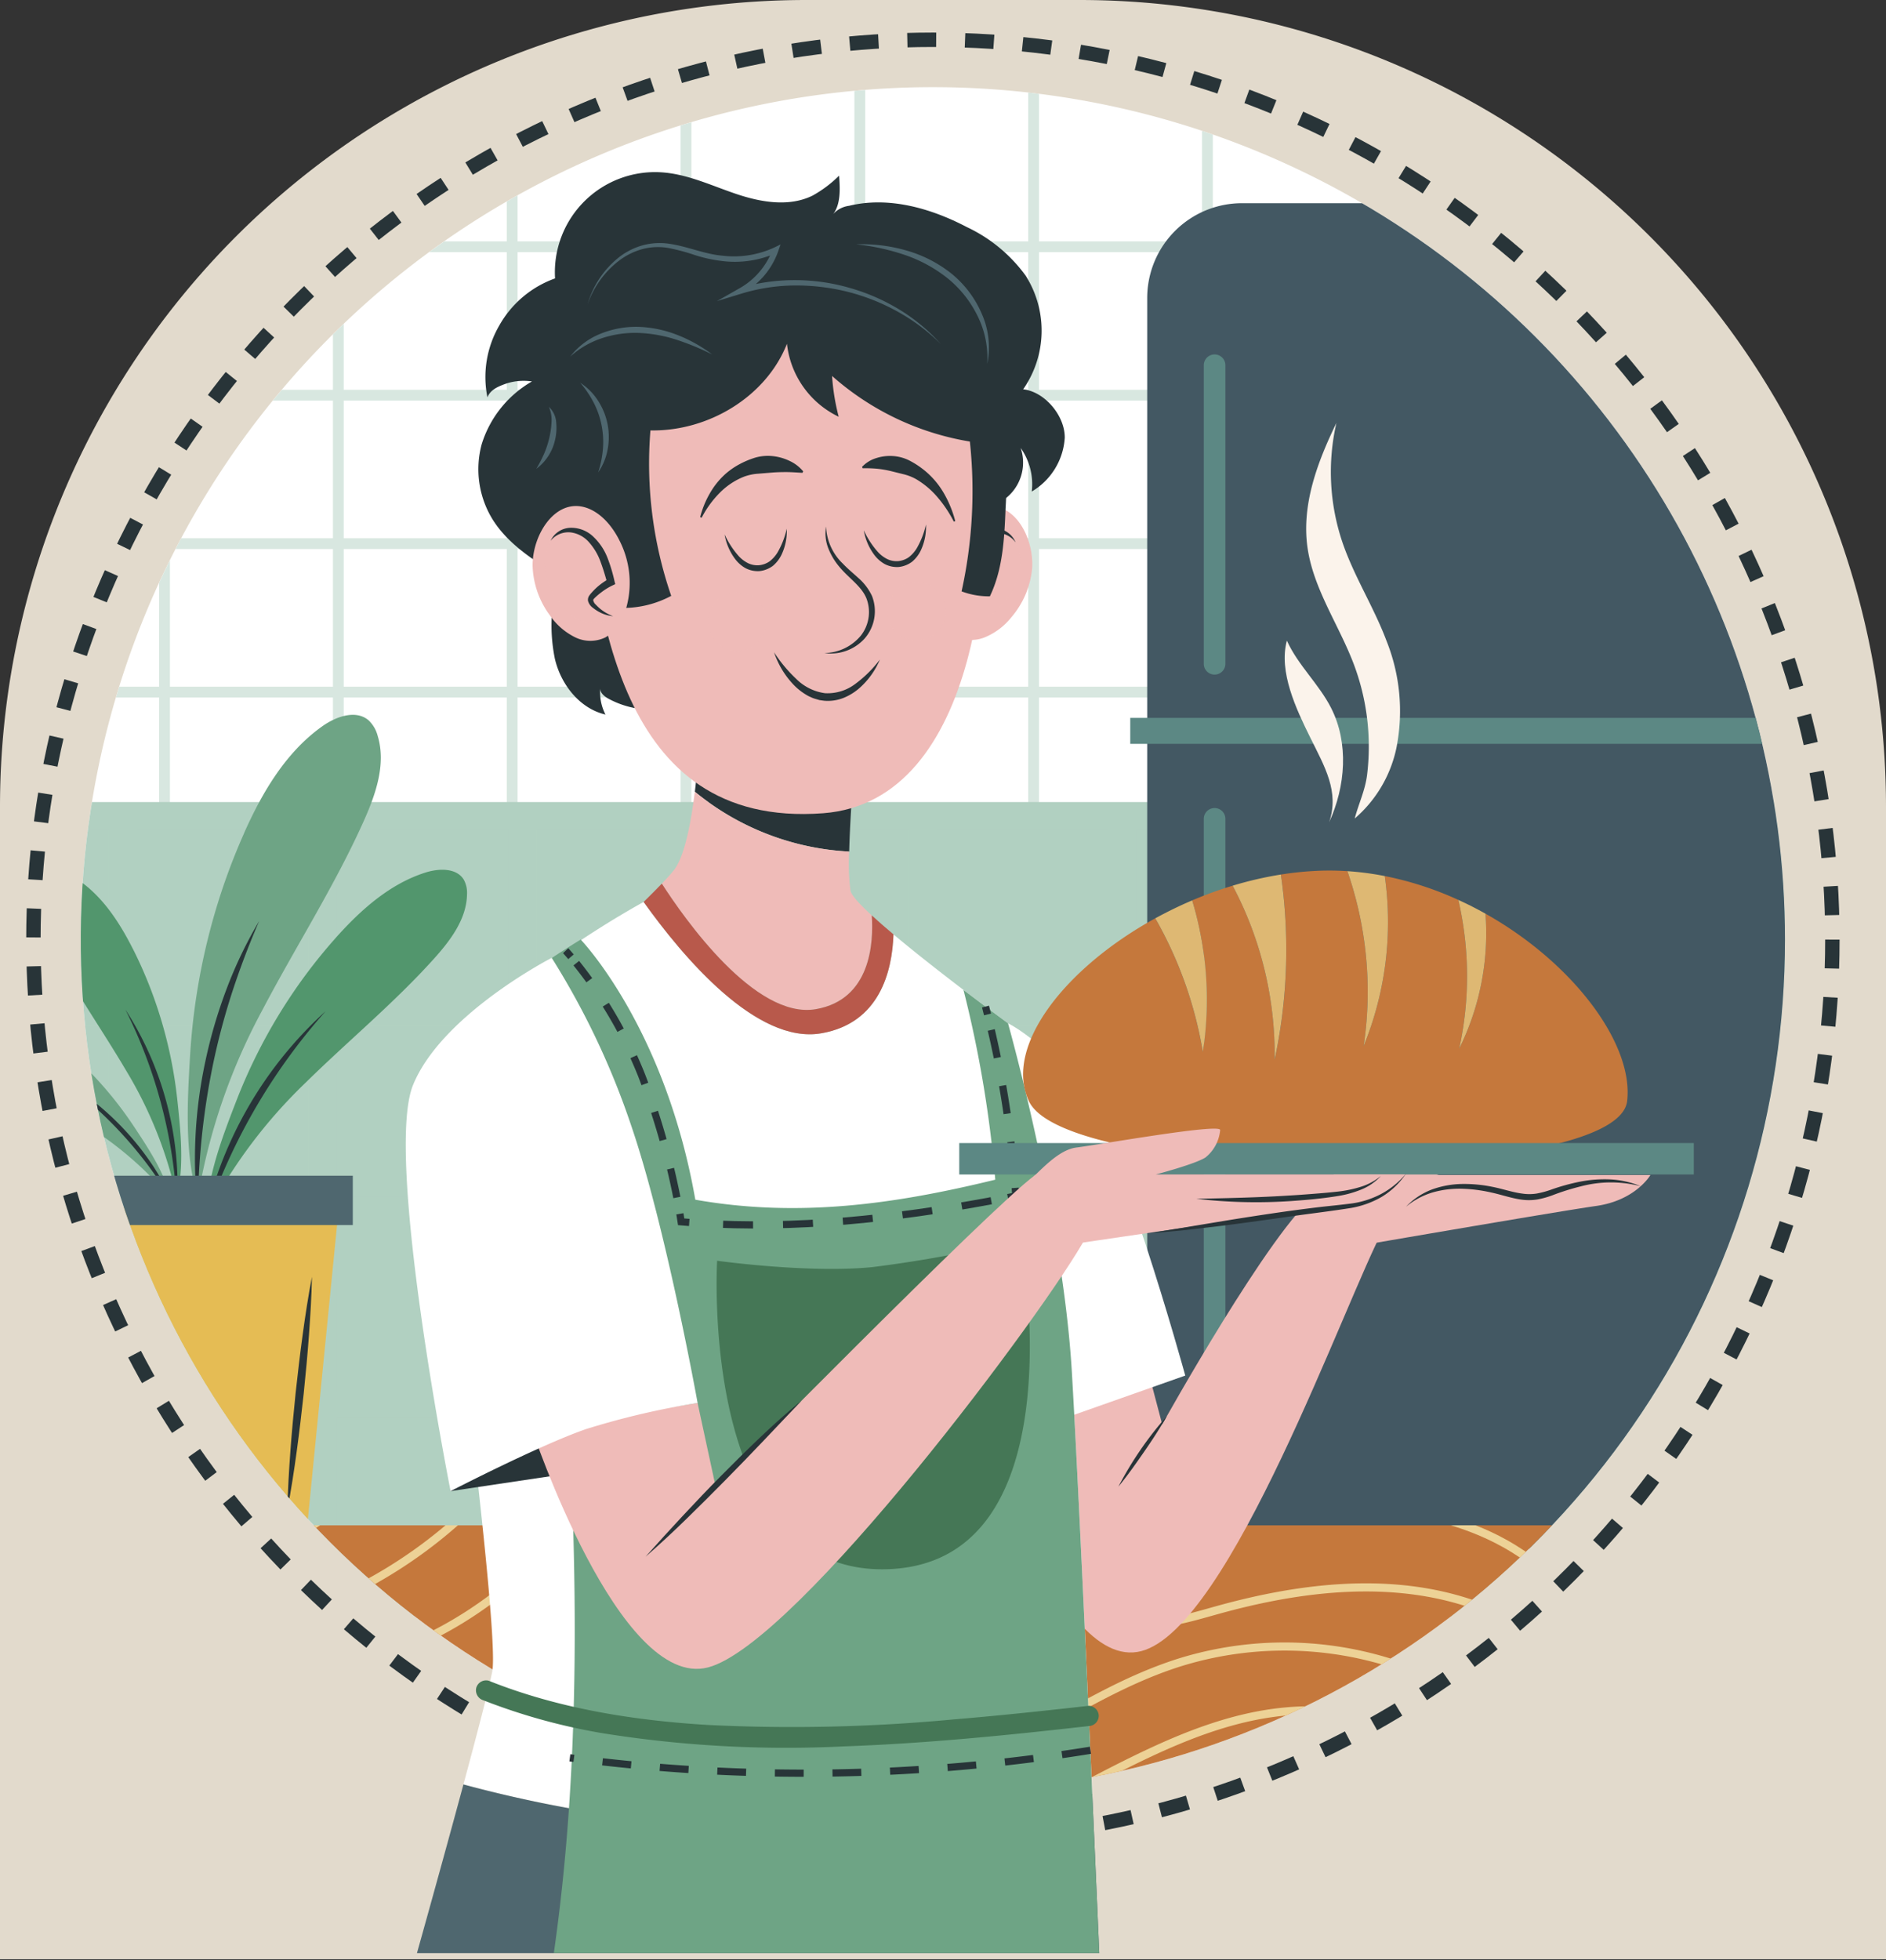 <svg xmlns="http://www.w3.org/2000/svg" xmlns:xlink="http://www.w3.org/1999/xlink" width="261.949" height="272.106" viewBox="0 0 261.949 272.106">
  <rect x="0" y="0" width="261.949" height="272.106" fill="#333333" stroke="none"/>
  <defs>
    <clipPath id="clip-path">
      <rect id="Rectángulo_401668" data-name="Rectángulo 401668" width="261.949" height="272" transform="translate(318.051 3082)" fill="#e2dacc"/>
    </clipPath>
    <clipPath id="clip-path-2">
      <rect id="Rectángulo_401667" data-name="Rectángulo 401667" width="291.971" height="272" fill="none"/>
    </clipPath>
    <clipPath id="clip-path-4">
      <path id="Trazado_875686" data-name="Trazado 875686" d="M280.6,139.664a118.35,118.35,0,1,1-118.35-118.35A118.35,118.35,0,0,1,280.6,139.664" transform="translate(-43.903 -21.314)" fill="none"/>
    </clipPath>
    <clipPath id="clip-path-5">
      <rect id="Rectángulo_401615" data-name="Rectángulo 401615" width="287.412" height="149.593" fill="none"/>
    </clipPath>
    <clipPath id="clip-path-6">
      <rect id="Rectángulo_401657" data-name="Rectángulo 401657" width="273.592" height="105.287" fill="none"/>
    </clipPath>
    <clipPath id="clip-path-7">
      <path id="Trazado_875697" data-name="Trazado 875697" d="M273.382,376.074a118.351,118.351,0,0,1-171.99,0Z" transform="translate(-101.392 -376.074)" fill="none"/>
    </clipPath>
    <clipPath id="clip-path-9">
      <rect id="Rectángulo_401661" data-name="Rectángulo 401661" width="10.004" height="12.716" fill="none"/>
    </clipPath>
    <clipPath id="clip-path-10">
      <rect id="Rectángulo_401662" data-name="Rectángulo 401662" width="8.106" height="8.106" fill="none"/>
    </clipPath>
    <clipPath id="clip-path-12">
      <rect id="Rectángulo_401664" data-name="Rectángulo 401664" width="9.51" height="12.943" fill="none"/>
    </clipPath>
  </defs>
  <g id="Grupo_1100090" data-name="Grupo 1100090" transform="translate(-318.051 -3081.894)">
    <path id="Rectángulo_401463" data-name="Rectángulo 401463" d="M112,0h37.949a112,112,0,0,1,112,112V272a0,0,0,0,1,0,0H0a0,0,0,0,1,0,0V112A112,112,0,0,1,112,0Z" transform="translate(318.051 3081.894)" fill="#e2dacc"/>
    <g id="Enmascarar_grupo_1098698" data-name="Enmascarar grupo 1098698" clip-path="url(#clip-path)">
      <g id="Grupo_1100089" data-name="Grupo 1100089" transform="translate(298.711 3082)">
        <g id="Grupo_1100088" data-name="Grupo 1100088" clip-path="url(#clip-path-2)">
          <g id="Grupo_1100063" data-name="Grupo 1100063">
            <g id="Grupo_1100062" data-name="Grupo 1100062" clip-path="url(#clip-path-2)">
              <path id="Trazado_875672" data-name="Trazado 875672" d="M43.9,139.663A118.35,118.35,0,1,0,162.252,21.313,118.35,118.35,0,0,0,43.9,139.663" transform="translate(-13.341 -9.318)" fill="#fff"/>
            </g>
          </g>
          <g id="Grupo_1100071" data-name="Grupo 1100071" transform="translate(30.562 11.996)">
            <g id="Grupo_1100070" data-name="Grupo 1100070" clip-path="url(#clip-path-4)">
              <g id="Grupo_1100066" data-name="Grupo 1100066" transform="translate(-30.562 -11.996)" opacity="0.5">
                <g id="Grupo_1100065" data-name="Grupo 1100065">
                  <g id="Grupo_1100064" data-name="Grupo 1100064" clip-path="url(#clip-path-5)">
                    <line id="Línea_581" data-name="Línea 581" y2="149.593" transform="translate(259.47 0)" fill="none" stroke="#b1d0c1" stroke-miterlimit="10" stroke-width="1.5"/>
                    <line id="Línea_582" data-name="Línea 582" y2="149.593" transform="translate(235.328 0)" fill="none" stroke="#b1d0c1" stroke-miterlimit="10" stroke-width="1.5"/>
                    <line id="Línea_583" data-name="Línea 583" y2="149.593" transform="translate(211.186 0)" fill="none" stroke="#b1d0c1" stroke-miterlimit="10" stroke-width="1.5"/>
                    <line id="Línea_584" data-name="Línea 584" y2="149.593" transform="translate(187.043 0)" fill="none" stroke="#b1d0c1" stroke-miterlimit="10" stroke-width="1.5"/>
                    <line id="Línea_585" data-name="Línea 585" y2="149.593" transform="translate(162.901 0)" fill="none" stroke="#b1d0c1" stroke-miterlimit="10" stroke-width="1.5"/>
                    <line id="Línea_586" data-name="Línea 586" y2="149.593" transform="translate(138.759 0)" fill="none" stroke="#b1d0c1" stroke-miterlimit="10" stroke-width="1.5"/>
                    <line id="Línea_587" data-name="Línea 587" y2="149.593" transform="translate(114.617 0)" fill="none" stroke="#b1d0c1" stroke-miterlimit="10" stroke-width="1.5"/>
                    <line id="Línea_588" data-name="Línea 588" y2="149.593" transform="translate(90.475 0)" fill="none" stroke="#b1d0c1" stroke-miterlimit="10" stroke-width="1.5"/>
                    <line id="Línea_589" data-name="Línea 589" y2="149.593" transform="translate(66.332 0)" fill="none" stroke="#b1d0c1" stroke-miterlimit="10" stroke-width="1.5"/>
                    <line id="Línea_590" data-name="Línea 590" y2="149.593" transform="translate(42.19 0)" fill="none" stroke="#b1d0c1" stroke-miterlimit="10" stroke-width="1.5"/>
                    <line id="Línea_591" data-name="Línea 591" x1="287.411" transform="translate(0 95.98)" fill="none" stroke="#b1d0c1" stroke-miterlimit="10" stroke-width="1.5"/>
                    <line id="Línea_592" data-name="Línea 592" x1="287.411" transform="translate(0 75.371)" fill="none" stroke="#b1d0c1" stroke-miterlimit="10" stroke-width="1.5"/>
                    <line id="Línea_593" data-name="Línea 593" x1="287.411" transform="translate(0 54.762)" fill="none" stroke="#b1d0c1" stroke-miterlimit="10" stroke-width="1.5"/>
                    <line id="Línea_594" data-name="Línea 594" x1="287.411" transform="translate(0 34.152)" fill="none" stroke="#b1d0c1" stroke-miterlimit="10" stroke-width="1.5"/>
                  </g>
                </g>
              </g>
              <rect id="Rectángulo_401616" data-name="Rectángulo 401616" width="289.706" height="113.056" transform="translate(-28.298 99.252)" fill="#b1d0c1"/>
              <g id="Grupo_1100069" data-name="Grupo 1100069" transform="translate(-19.948 103.091)" opacity="0.3" style="mix-blend-mode: multiply;isolation: isolate">
                <g id="Grupo_1100068" data-name="Grupo 1100068">
                  <g id="Grupo_1100067" data-name="Grupo 1100067" clip-path="url(#clip-path-6)">
                    <rect id="Rectángulo_401617" data-name="Rectángulo 401617" width="23.775" height="23.775" transform="translate(249.817)" fill="#b1d0c1"/>
                    <rect id="Rectángulo_401618" data-name="Rectángulo 401618" width="23.775" height="23.775" transform="translate(249.817 27.171)" fill="#b1d0c1"/>
                    <rect id="Rectángulo_401619" data-name="Rectángulo 401619" width="23.775" height="23.775" transform="translate(249.817 54.342)" fill="#b1d0c1"/>
                    <rect id="Rectángulo_401620" data-name="Rectángulo 401620" width="23.775" height="23.775" transform="translate(249.817 81.513)" fill="#b1d0c1"/>
                    <rect id="Rectángulo_401621" data-name="Rectángulo 401621" width="23.775" height="23.775" transform="translate(222.06)" fill="#b1d0c1"/>
                    <rect id="Rectángulo_401622" data-name="Rectángulo 401622" width="23.775" height="23.775" transform="translate(222.06 27.171)" fill="#b1d0c1"/>
                    <rect id="Rectángulo_401623" data-name="Rectángulo 401623" width="23.775" height="23.775" transform="translate(222.06 54.342)" fill="#b1d0c1"/>
                    <rect id="Rectángulo_401624" data-name="Rectángulo 401624" width="23.775" height="23.775" transform="translate(222.06 81.513)" fill="#b1d0c1"/>
                    <rect id="Rectángulo_401625" data-name="Rectángulo 401625" width="23.775" height="23.775" transform="translate(194.303)" fill="#b1d0c1"/>
                    <rect id="Rectángulo_401626" data-name="Rectángulo 401626" width="23.775" height="23.775" transform="translate(194.303 27.171)" fill="#b1d0c1"/>
                    <rect id="Rectángulo_401627" data-name="Rectángulo 401627" width="23.775" height="23.775" transform="translate(194.303 54.342)" fill="#b1d0c1"/>
                    <rect id="Rectángulo_401628" data-name="Rectángulo 401628" width="23.775" height="23.775" transform="translate(194.303 81.513)" fill="#b1d0c1"/>
                    <rect id="Rectángulo_401629" data-name="Rectángulo 401629" width="23.775" height="23.775" transform="translate(166.545)" fill="#b1d0c1"/>
                    <rect id="Rectángulo_401630" data-name="Rectángulo 401630" width="23.775" height="23.775" transform="translate(166.545 27.171)" fill="#b1d0c1"/>
                    <rect id="Rectángulo_401631" data-name="Rectángulo 401631" width="23.775" height="23.775" transform="translate(166.545 54.342)" fill="#b1d0c1"/>
                    <rect id="Rectángulo_401632" data-name="Rectángulo 401632" width="23.775" height="23.775" transform="translate(166.545 81.513)" fill="#b1d0c1"/>
                    <rect id="Rectángulo_401633" data-name="Rectángulo 401633" width="23.775" height="23.775" transform="translate(138.788)" fill="#b1d0c1"/>
                    <rect id="Rectángulo_401634" data-name="Rectángulo 401634" width="23.775" height="23.775" transform="translate(138.788 27.171)" fill="#b1d0c1"/>
                    <rect id="Rectángulo_401635" data-name="Rectángulo 401635" width="23.775" height="23.775" transform="translate(138.788 54.342)" fill="#b1d0c1"/>
                    <rect id="Rectángulo_401636" data-name="Rectángulo 401636" width="23.775" height="23.775" transform="translate(138.788 81.513)" fill="#b1d0c1"/>
                    <rect id="Rectángulo_401637" data-name="Rectángulo 401637" width="23.775" height="23.775" transform="translate(111.03)" fill="#b1d0c1"/>
                    <rect id="Rectángulo_401638" data-name="Rectángulo 401638" width="23.775" height="23.775" transform="translate(111.03 27.171)" fill="#b1d0c1"/>
                    <rect id="Rectángulo_401639" data-name="Rectángulo 401639" width="23.775" height="23.775" transform="translate(111.03 54.342)" fill="#b1d0c1"/>
                    <rect id="Rectángulo_401640" data-name="Rectángulo 401640" width="23.775" height="23.775" transform="translate(111.03 81.513)" fill="#b1d0c1"/>
                    <rect id="Rectángulo_401641" data-name="Rectángulo 401641" width="23.775" height="23.775" transform="translate(83.272)" fill="#b1d0c1"/>
                    <rect id="Rectángulo_401642" data-name="Rectángulo 401642" width="23.775" height="23.775" transform="translate(83.272 27.171)" fill="#b1d0c1"/>
                    <rect id="Rectángulo_401643" data-name="Rectángulo 401643" width="23.775" height="23.775" transform="translate(83.272 54.342)" fill="#b1d0c1"/>
                    <rect id="Rectángulo_401644" data-name="Rectángulo 401644" width="23.775" height="23.775" transform="translate(83.272 81.513)" fill="#b1d0c1"/>
                    <rect id="Rectángulo_401645" data-name="Rectángulo 401645" width="23.775" height="23.775" transform="translate(55.515)" fill="#b1d0c1"/>
                    <rect id="Rectángulo_401646" data-name="Rectángulo 401646" width="23.775" height="23.775" transform="translate(55.515 27.171)" fill="#b1d0c1"/>
                    <rect id="Rectángulo_401647" data-name="Rectángulo 401647" width="23.775" height="23.775" transform="translate(55.515 54.342)" fill="#b1d0c1"/>
                    <rect id="Rectángulo_401648" data-name="Rectángulo 401648" width="23.775" height="23.775" transform="translate(55.515 81.513)" fill="#b1d0c1"/>
                    <rect id="Rectángulo_401649" data-name="Rectángulo 401649" width="23.775" height="23.775" transform="translate(27.758)" fill="#b1d0c1"/>
                    <rect id="Rectángulo_401650" data-name="Rectángulo 401650" width="23.775" height="23.775" transform="translate(27.758 27.171)" fill="#b1d0c1"/>
                    <rect id="Rectángulo_401651" data-name="Rectángulo 401651" width="23.775" height="23.775" transform="translate(27.758 54.342)" fill="#b1d0c1"/>
                    <rect id="Rectángulo_401652" data-name="Rectángulo 401652" width="23.775" height="23.775" transform="translate(27.758 81.513)" fill="#b1d0c1"/>
                    <rect id="Rectángulo_401653" data-name="Rectángulo 401653" width="23.775" height="23.775" transform="translate(0)" fill="#b1d0c1"/>
                    <rect id="Rectángulo_401654" data-name="Rectángulo 401654" width="23.775" height="23.775" transform="translate(0 27.171)" fill="#b1d0c1"/>
                    <rect id="Rectángulo_401655" data-name="Rectángulo 401655" width="23.775" height="23.775" transform="translate(0 54.342)" fill="#b1d0c1"/>
                    <rect id="Rectángulo_401656" data-name="Rectángulo 401656" width="23.775" height="23.775" transform="translate(0 81.513)" fill="#b1d0c1"/>
                  </g>
                </g>
              </g>
              <path id="Trazado_875673" data-name="Trazado 875673" d="M15.585,236.757H120.106V63.1a13.16,13.16,0,0,0-13.16-13.161h-78.2A13.16,13.16,0,0,0,15.585,63.1Z" transform="translate(132.531 -33.829)" fill="#435863"/>
              <rect id="Rectángulo_401658" data-name="Rectángulo 401658" width="111.129" height="3.604" transform="translate(145.76 87.562)" fill="#5c8884"/>
              <path id="Trazado_875674" data-name="Trazado 875674" d="M183.507,131.692h0a1.5,1.5,0,0,1-1.5-1.5V88.742a1.5,1.5,0,1,1,3,0V130.19a1.5,1.5,0,0,1-1.5,1.5" transform="translate(-26.034 -50.136)" fill="#5c8884"/>
              <path id="Trazado_875675" data-name="Trazado 875675" d="M183.507,290.347h0a1.5,1.5,0,0,1-1.5-1.5V200.636a1.5,1.5,0,1,1,3,0v88.209a1.5,1.5,0,0,1-1.5,1.5" transform="translate(-26.034 -99.055)" fill="#5c8884"/>
              <path id="Trazado_875676" data-name="Trazado 875676" d="M398.264,192.57c2.531-5.678,5.818-11.265,10.893-14.855,1.905-1.348,4.673-2.326,6.427-.786a4.554,4.554,0,0,1,1.241,2.148c1.187,3.912-.274,8.1-1.947,11.834-4.049,9.026-9.428,17.383-14.028,26.14a84.226,84.226,0,0,0-9,26.083c-1.9-5.88-1.449-13.505-1.089-19.6a89.766,89.766,0,0,1,3.486-20.02,87.607,87.607,0,0,1,4.023-10.939" transform="translate(-375.588 -89.005)" fill="#6ea485"/>
              <path id="Trazado_875677" data-name="Trazado 875677" d="M420.88,267.3a102.2,102.2,0,0,1,2.143-20.581,95.975,95.975,0,0,1,2.674-9.985q1.618-4.918,3.69-9.7a59.672,59.672,0,0,0-4.518,9.412,68.078,68.078,0,0,0-2.947,10.044A64.451,64.451,0,0,0,420.88,267.3" transform="translate(-404.619 -111.251)" fill="#283438"/>
              <path id="Trazado_875678" data-name="Trazado 875678" d="M387.153,223.769c3.458-3.866,7.495-7.468,12.442-9.027,1.858-.585,4.306-.657,5.307,1.014a3.8,3.8,0,0,1,.439,2.023c-.054,3.411-2.283,6.369-4.564,8.907-5.518,6.139-11.923,11.409-17.81,17.195a70.267,70.267,0,0,0-13.8,18.43c-.012-5.157,2.291-11.1,4.132-15.854a74.946,74.946,0,0,1,7.873-15.02,73.1,73.1,0,0,1,5.985-7.667" transform="translate(-351.7 -105.714)" fill="#52966d"/>
              <path id="Trazado_875679" data-name="Trazado 875679" d="M404.058,279.094a82.824,82.824,0,0,1,17.026-29.829,55.207,55.207,0,0,0-17.026,29.829" transform="translate(-387.082 -120.972)" fill="#283438"/>
              <path id="Trazado_875680" data-name="Trazado 875680" d="M453.051,225.533c-1.922-3.806-4.359-7.524-7.954-9.816-1.35-.86-3.278-1.439-4.428-.326a3.123,3.123,0,0,0-.779,1.512c-.684,2.719.456,5.543,1.726,8.042,3.072,6.049,7.034,11.6,10.476,17.443a57.782,57.782,0,0,1,7.032,17.57c1.107-4.091.545-9.3.1-13.465a61.537,61.537,0,0,0-3.05-13.6,60.054,60.054,0,0,0-3.118-7.361" transform="translate(-445.817 -105.895)" fill="#52966d"/>
              <path id="Trazado_875681" data-name="Trazado 875681" d="M447.7,276.182a45.372,45.372,0,0,0-7.161-27.305,68.082,68.082,0,0,1,7.161,27.305" transform="translate(-434.336 -120.803)" fill="#283438"/>
              <path id="Trazado_875682" data-name="Trazado 875682" d="M455.616,250.581c-2.921-2.1-6.193-3.933-9.777-4.248-1.345-.118-3.013.2-3.44,1.482a2.629,2.629,0,0,0,.006,1.435c.548,2.3,2.5,3.97,4.425,5.346,4.656,3.33,9.781,5.938,14.634,8.972a48.757,48.757,0,0,1,12.108,10.409c-.765-3.493-3.215-7.172-5.173-10.114a51.967,51.967,0,0,0-7.581-8.989,50.686,50.686,0,0,0-5.2-4.294" transform="translate(-461.093 -119.681)" fill="#6ea485"/>
              <path id="Trazado_875683" data-name="Trazado 875683" d="M457.307,283.471q-.307-.689-.633-1.371l-.69-1.345-.759-1.308-.8-1.283a38.931,38.931,0,0,0-8.111-8.948l-1.2-.925-1.228-.883-1.271-.818q-.647-.391-1.3-.763.6.462,1.2.9l1.179.933,1.163.948,1.13.985a56.648,56.648,0,0,1,8.025,8.85l.869,1.221.831,1.249.813,1.265q.381.647.782,1.288" transform="translate(-444.271 -128.213)" fill="#283438"/>
              <path id="Trazado_875684" data-name="Trazado 875684" d="M435.143,342.957h-29.85l-4.5-45.319h38.847Z" transform="translate(-403.804 -142.121)" fill="#e5bc54"/>
              <rect id="Rectángulo_401659" data-name="Rectángulo 401659" width="42.729" height="6.858" transform="translate(-4.95 151.121)" fill="#4f676f"/>
              <path id="Trazado_875685" data-name="Trazado 875685" d="M410.834,314.776c-.516,2.664-.92,5.34-1.287,8.02s-.68,5.365-.975,8.053c-.274,2.69-.534,5.381-.729,8.079s-.364,5.4-.415,8.112c.517-2.664.922-5.34,1.288-8.02s.68-5.365.974-8.053c.273-2.69.533-5.381.727-8.079s.364-5.4.416-8.112" transform="translate(-378.729 -149.613)" fill="#283438"/>
              <rect id="Rectángulo_401660" data-name="Rectángulo 401660" width="219.268" height="52.817" transform="translate(11.938 199.662)" fill="#c5783c"/>
            </g>
          </g>
          <g id="Grupo_1100073" data-name="Grupo 1100073" transform="translate(62.917 211.657)">
            <g id="Grupo_1100072" data-name="Grupo 1100072" clip-path="url(#clip-path-7)">
              <path id="Trazado_875687" data-name="Trazado 875687" d="M330.628,402.846a26.123,26.123,0,0,1,12.247-12.559c8.156-3.961,17.683-3.384,26.6-5.007a54.719,54.719,0,0,0,40.728-34.227" transform="translate(-367.232 -365.135)" fill="none" stroke="#edd296" stroke-miterlimit="10" stroke-width="1.128"/>
              <path id="Trazado_875688" data-name="Trazado 875688" d="M265.184,403.931c7.771-8.355,19.546-11.7,30.882-12.993s22.9-.929,34.008-3.555a54.027,54.027,0,0,0,19.047-8.419c11.7-8.373,18.784-21.583,25.47-34.318" transform="translate(-294.785 -362.334)" fill="none" stroke="#edd296" stroke-miterlimit="10" stroke-width="1.128"/>
              <path id="Trazado_875689" data-name="Trazado 875689" d="M218.212,423.994A61.3,61.3,0,0,1,251.867,403.7c10.625-2.3,21.677-1.72,32.4-3.5a75.913,75.913,0,0,0,56.883-45.586" transform="translate(-234.909 -366.694)" fill="none" stroke="#edd296" stroke-miterlimit="10" stroke-width="1.128"/>
              <path id="Trazado_875690" data-name="Trazado 875690" d="M32.5,442.284a71.727,71.727,0,0,1,38.8-13.5c8.77-.372,17.658.871,26.278-.786,15.694-3.018,28.17-15.123,43.431-19.87a49.091,49.091,0,0,1,35.6,2.673c9.245,4.482,16.814,11.757,25.512,17.226s19.652,9.115,29.2,5.317" transform="translate(-20.556 -389.147)" fill="none" stroke="#edd296" stroke-miterlimit="10" stroke-width="1.128"/>
              <path id="Trazado_875691" data-name="Trazado 875691" d="M77.059,456.1a53.371,53.371,0,0,1,29.232-12.434c6.678-.654,13.454-.038,20.092-1.018,20.64-3.047,37.567-21.034,58.431-20.931,9.6.047,18.856,4.08,26.617,9.738s14.215,12.891,20.5,20.156" transform="translate(-46.242 -396.028)" fill="none" stroke="#edd296" stroke-miterlimit="10" stroke-width="1.128"/>
              <path id="Trazado_875692" data-name="Trazado 875692" d="M97.371,460.542a48.591,48.591,0,0,1,72.874,6.775" transform="translate(4.008 -407.16)" fill="none" stroke="#edd296" stroke-miterlimit="10" stroke-width="1.128"/>
              <path id="Trazado_875693" data-name="Trazado 875693" d="M135.156,395.831c-9.456,2.559-19.444-1.514-27.721-6.754s-15.9-11.8-25.144-15.046c-11.378-4-23.989-2.521-35.612.7-3.969,1.1-8.052,2.409-12.125,1.793s-8.1-3.894-7.946-8.01a11.834,11.834,0,0,1,1.252-4.283,102.206,102.206,0,0,1,10.377-18.081" transform="translate(78.924 -362.991)" fill="none" stroke="#edd296" stroke-miterlimit="10" stroke-width="1.128"/>
              <path id="Trazado_875694" data-name="Trazado 875694" d="M108.073,392.012c-9.739-6.2-22.972-1.556-33.81-5.527-7.442-2.727-12.865-9.181-19.784-13.047-11.049-6.173-24.667-5.181-36.671-9.192" transform="translate(110.958 -370.903)" fill="none" stroke="#edd296" stroke-miterlimit="10" stroke-width="1.128"/>
              <path id="Trazado_875695" data-name="Trazado 875695" d="M362.15,387.452a65.8,65.8,0,0,0,50.44-21.988" transform="translate(-387.357 -371.435)" fill="none" stroke="#edd296" stroke-miterlimit="10" stroke-width="1.128"/>
              <path id="Trazado_875696" data-name="Trazado 875696" d="M398.344,383.475a66.894,66.894,0,0,0,34.871-13.637" transform="translate(-428.352 -373.348)" fill="none" stroke="#edd296" stroke-miterlimit="10" stroke-width="1.128"/>
            </g>
          </g>
          <g id="Grupo_1100087" data-name="Grupo 1100087">
            <g id="Grupo_1100086" data-name="Grupo 1100086" clip-path="url(#clip-path-2)">
              <ellipse id="Elipse_11541" data-name="Elipse 11541" cx="124.93" cy="124.93" rx="124.93" ry="124.93" transform="translate(23.981 5.415)" fill="none" stroke="#283438" stroke-miterlimit="10" stroke-width="2" stroke-dasharray="4.008 4.008"/>
              <path id="Trazado_875698" data-name="Trazado 875698" d="M77.117,288.911c2.086-1.62,4.693-6.073,7.475-6.478s13.91-1.242,14.161-.362c.126.44-.63,1.833-1.835,2.749a9.469,9.469,0,0,1-2.863,1.354h29.7s-2.014,3.517-7.551,4.3-36.075,6.057-36.075,6.057" transform="translate(124.815 -123.15)" fill="#efbbb8"/>
              <path id="Trazado_875699" data-name="Trazado 875699" d="M112.126,291.669a12.968,12.968,0,0,0-4.143-.931,17.641,17.641,0,0,0-4.268.308,28.717,28.717,0,0,0-4.111,1.141,12.57,12.57,0,0,1-1.974.518,6.609,6.609,0,0,1-1.984-.01c-1.341-.176-2.677-.649-4.09-.927a19.553,19.553,0,0,0-4.279-.4,12.9,12.9,0,0,0-4.222.795,9.782,9.782,0,0,0-3.52,2.368,10.433,10.433,0,0,1,3.656-1.977,13.579,13.579,0,0,1,4.09-.527,20.927,20.927,0,0,1,4.108.526c1.348.285,2.685.77,4.142.98a7.444,7.444,0,0,0,2.228-.012,12.149,12.149,0,0,0,2.1-.577,33.137,33.137,0,0,1,3.99-1.253,16.409,16.409,0,0,1,8.275-.019" transform="translate(135.083 -127.098)" fill="#283438"/>
              <path id="Trazado_875700" data-name="Trazado 875700" d="M162.761,311.965l3.144,11.923s15.225-27.356,21.409-31.927,14.761-5.256,9.384,4.692S175.364,352.14,163,355.366s-23.127-35.315-23.127-35.315Z" transform="translate(14.856 -126.242)" fill="#efbbb8"/>
              <path id="Trazado_875701" data-name="Trazado 875701" d="M203.171,349.1a49.062,49.062,0,0,0-6.741,9.814c1.265-1.545,2.407-3.164,3.536-4.794s2.217-3.285,3.206-5.02" transform="translate(-21.753 -152.622)" fill="#283438"/>
              <path id="Trazado_875702" data-name="Trazado 875702" d="M191.9,252.235s3.281,1.477,9.1,7.514,15.523,41.394,15.523,41.394L194.536,308.9Z" transform="translate(-32.56 -110.275)" fill="#fff"/>
              <path id="Trazado_875703" data-name="Trazado 875703" d="M219.987,344.824c1.858-6.882,3.518-13.224,4-15.662,1.268-6.339-9.14-83.548-9.14-83.548S225.815,233,245.015,222.3c5.519,7.725,15.719,19.795,24.674,18.237,8.064-1.4,9.842-8.51,10.025-13.735,6.48,5.447,15.91,12.345,15.91,12.345s7.607,26.94,8.874,48.493c.762,12.952,1.982,39.442,2.834,58.522a177.662,177.662,0,0,1-87.344-1.34" transform="translate(-136.281 -97.189)" fill="#fff"/>
              <path id="Trazado_875704" data-name="Trazado 875704" d="M306.927,441.34c.566,12.668.97,22.072.97,22.072H213.129s3.481-12.4,6.454-23.412a177.661,177.661,0,0,0,87.344,1.34" transform="translate(-135.877 -192.365)" fill="#4f676f"/>
              <path id="Trazado_875705" data-name="Trazado 875705" d="M274.5,184.057l21.4,5.091s-.4,5.093-.509,9.44a36.787,36.787,0,0,1-21.436-8.307c.413-3.4.548-6.224.548-6.224" transform="translate(-158.105 -80.468)" fill="#283438"/>
              <path id="Trazado_875706" data-name="Trazado 875706" d="M292.9,88.614a6.311,6.311,0,0,0,4.069-8.048,8.722,8.722,0,0,1,1.541,6.05,9.333,9.333,0,0,0,4.582-7.456c.037-3.042-2.752-6.4-5.776-6.735a14.237,14.237,0,0,0,.346-15.779,21.264,21.264,0,0,0-8.151-6.736c-5.026-2.631-10.869-4.3-16.382-2.961a3.6,3.6,0,0,0-2.21,1.158c1.081-1.386.967-3.592.831-5.344a16.688,16.688,0,0,1-3.668,2.761c-3.247,1.611-7.15.944-10.586-.21s-6.79-2.777-10.407-3.013A13.914,13.914,0,0,0,232.3,57.029a14.457,14.457,0,0,0-7.761,6.562,14.25,14.25,0,0,0-1.63,9.955c.4-1.1,1.6-1.566,2.706-1.951a7.961,7.961,0,0,1,3.478-.262,15.252,15.252,0,0,0-6.987,8.733,13.29,13.29,0,0,0,1.451,10.311c2.145,3.514,5.779,5.8,9.284,7.96a23.219,23.219,0,0,0-.566,11.5c.836,3.576,3.449,6.913,7.028,7.742a6.7,6.7,0,0,1-.72-3.671c-.059.661.571,1.162,1.154,1.479a12.5,12.5,0,0,0,7.23,1.441" transform="translate(-135.868 -18.482)" fill="#283438"/>
              <path id="Trazado_875707" data-name="Trazado 875707" d="M243.334,133.5a12.17,12.17,0,0,1-2.87,6.614,9.193,9.193,0,0,1-3.708,2.786,4.785,4.785,0,0,1-4.193-.287,6.152,6.152,0,0,1-2.371-3.352,12.894,12.894,0,0,1,1.3-10.106c1.208-2.1,3.035-3.892,5.145-4.354,4.254-.93,7.081,4.371,6.7,8.7" transform="translate(-80.659 -54.516)" fill="#efbbb8"/>
              <g id="Grupo_1100076" data-name="Grupo 1100076" transform="translate(151.045 73.569)" opacity="0.5" style="mix-blend-mode: multiply;isolation: isolate">
                <g id="Grupo_1100075" data-name="Grupo 1100075" transform="translate(0)">
                  <g id="Grupo_1100074" data-name="Grupo 1100074" clip-path="url(#clip-path-9)">
                    <path id="Trazado_875708" data-name="Trazado 875708" d="M232.623,142.248a5.612,5.612,0,0,0,2.824-1.311,1.018,1.018,0,0,0,.449-.834,1.007,1.007,0,0,0-.254-.479,9.23,9.23,0,0,0-2.38-2.079,18.493,18.493,0,0,1,1.754-4.108,5.7,5.7,0,0,1,3.33-2.632,3.272,3.272,0,0,1,3.641,1.565s2.265,3.765-1.733,8.427c-4.217,4.917-7.632,1.451-7.632,1.451" transform="translate(-232.623 -130.718)" fill="#efbbb8"/>
                  </g>
                </g>
              </g>
              <path id="Trazado_875709" data-name="Trazado 875709" d="M243.123,132.107a3.149,3.149,0,0,0-2.641-1.96,4.434,4.434,0,0,0-3.313,1.092,7.98,7.98,0,0,0-2.094,2.75,21.854,21.854,0,0,0-1.176,3.125l-.135.414.361.2a8.739,8.739,0,0,1,1.509,1.08,9.105,9.105,0,0,1,.68.647,3.629,3.629,0,0,1,.279.319.29.29,0,0,1,.071.193,1.155,1.155,0,0,1-.428.6,6.626,6.626,0,0,1-.734.59,6.264,6.264,0,0,1-1.747.821,4.969,4.969,0,0,0,1.955-.444,5.414,5.414,0,0,0,.9-.505,1.743,1.743,0,0,0,.768-.911.992.992,0,0,0-.106-.748,3.935,3.935,0,0,0-.32-.46,10.022,10.022,0,0,0-.673-.781,9.563,9.563,0,0,0-1.607-1.3l.227.616a31.086,31.086,0,0,1,1.164-2.981,8.223,8.223,0,0,1,1.742-2.495,4.041,4.041,0,0,1,2.641-1.193,3.179,3.179,0,0,1,2.679,1.327" transform="translate(-82.713 -56.886)" fill="#283438"/>
              <path id="Trazado_875710" data-name="Trazado 875710" d="M241.552,96.654c2.4,15.818,4.448,47.333,33.525,45.123,21.792-1.656,24.162-36.982,21.767-52.8s-14.411-24.7-30.23-22.3-27.458,14.163-25.062,29.981" transform="translate(-141.394 -28.98)" fill="#efbbb8"/>
              <path id="Trazado_875711" data-name="Trazado 875711" d="M261.615,121.328A15.416,15.416,0,0,0,260,117.4a11.443,11.443,0,0,0-2.9-3.3,11.921,11.921,0,0,0-1.941-1.225,5.889,5.889,0,0,0-2.243-.58,6.182,6.182,0,0,0-2.307.3,4.467,4.467,0,0,0-1.938,1.208l.088.191a17.781,17.781,0,0,1,2.044.068,15.074,15.074,0,0,1,1.839.316l1.777.441a6.984,6.984,0,0,1,1.746.677,11.655,11.655,0,0,1,2.983,2.512,17.161,17.161,0,0,1,2.27,3.395Z" transform="translate(-109.6 -49.089)" fill="#283438"/>
              <path id="Trazado_875712" data-name="Trazado 875712" d="M286.409,120.849a14.115,14.115,0,0,1,2.53-3.475,9.812,9.812,0,0,1,3.388-2.234,7.055,7.055,0,0,1,1.929-.4l1.942-.158c.652-.053,1.315-.07,2.008-.068s1.4.06,2.2.105l.107-.2a5.349,5.349,0,0,0-1.91-1.462,7.083,7.083,0,0,0-2.35-.66,6.312,6.312,0,0,0-2.441.224,12.122,12.122,0,0,0-2.253.96,10.261,10.261,0,0,0-1.956,1.391,11.293,11.293,0,0,0-1.54,1.77,13.235,13.235,0,0,0-1.865,4.124Z" transform="translate(-169.614 -49.081)" fill="#283438"/>
              <path id="Trazado_875713" data-name="Trazado 875713" d="M281.961,161.716a16.832,16.832,0,0,1-3.4,3.375,6.388,6.388,0,0,1-4.228,1.307,6.979,6.979,0,0,1-4-1.985,20.055,20.055,0,0,1-3.081-3.695,12.074,12.074,0,0,0,2.5,4.276,8.345,8.345,0,0,0,1.978,1.631,3.612,3.612,0,0,0,.585.3,3.756,3.756,0,0,0,.615.244l.64.187.665.091a5.949,5.949,0,0,0,2.614-.375,7.772,7.772,0,0,0,2.207-1.334,10.939,10.939,0,0,0,2.9-4.021" transform="translate(-140.403 -70.265)" fill="#283438"/>
              <g id="Grupo_1100079" data-name="Grupo 1100079" transform="translate(117.677 82.141)" opacity="0.5" style="mix-blend-mode: multiply;isolation: isolate">
                <g id="Grupo_1100078" data-name="Grupo 1100078" transform="translate(0)">
                  <g id="Grupo_1100077" data-name="Grupo 1100077" clip-path="url(#clip-path-10)">
                    <path id="Trazado_875714" data-name="Trazado 875714" d="M295.5,151.317a4.052,4.052,0,1,0,2.516-5.148,4.052,4.052,0,0,0-2.516,5.148" transform="translate(-295.283 -145.948)" fill="#efbbb8"/>
                  </g>
                </g>
              </g>
              <g id="Grupo_1100082" data-name="Grupo 1100082" transform="translate(142.572 80.701)" opacity="0.5" style="mix-blend-mode: multiply;isolation: isolate">
                <g id="Grupo_1100081" data-name="Grupo 1100081" transform="translate(0)">
                  <g id="Grupo_1100080" data-name="Grupo 1100080" transform="translate(0)" clip-path="url(#clip-path-10)">
                    <path id="Trazado_875715" data-name="Trazado 875715" d="M251.271,148.759a4.052,4.052,0,1,0,2.516-5.148,4.052,4.052,0,0,0-2.516,5.148" transform="translate(-251.05 -143.39)" fill="#efbbb8"/>
                  </g>
                </g>
              </g>
              <path id="Trazado_875716" data-name="Trazado 875716" d="M268.733,129.647a5.664,5.664,0,0,0,.279,2.982,9.193,9.193,0,0,0,1.549,2.622c1.3,1.581,3.064,2.673,3.765,4.375a5.306,5.306,0,0,1-.778,5.209,6.716,6.716,0,0,1-5.05,2.407,6.336,6.336,0,0,0,5.554-1.982A5.779,5.779,0,0,0,275.1,139.3a7.588,7.588,0,0,0-1.887-2.482c-.747-.682-1.5-1.3-2.161-2a7.51,7.51,0,0,1-2.322-5.172" transform="translate(-134.655 -56.681)" fill="#283438"/>
              <path id="Trazado_875717" data-name="Trazado 875717" d="M264.528,129.213a11.57,11.57,0,0,1-1.283,3.3,4.585,4.585,0,0,1-1.1,1.234,3.086,3.086,0,0,1-1.467.54,2.983,2.983,0,0,1-1.536-.29,4.491,4.491,0,0,1-1.316-1.011,12.181,12.181,0,0,1-1.929-2.972,7.822,7.822,0,0,0,1.442,3.384,4.619,4.619,0,0,0,1.448,1.288,3.688,3.688,0,0,0,1.963.416,3.764,3.764,0,0,0,1.866-.741,4.689,4.689,0,0,0,1.187-1.539,7.622,7.622,0,0,0,.727-3.607" transform="translate(-116.582 -56.491)" fill="#283438"/>
              <path id="Trazado_875718" data-name="Trazado 875718" d="M298.875,130.227a11.571,11.571,0,0,1-1.283,3.3,4.585,4.585,0,0,1-1.1,1.234,3.081,3.081,0,0,1-1.467.54,2.988,2.988,0,0,1-1.536-.29A4.493,4.493,0,0,1,292.172,134a12.172,12.172,0,0,1-1.929-2.972,7.823,7.823,0,0,0,1.442,3.384,4.62,4.62,0,0,0,1.448,1.288,3.688,3.688,0,0,0,1.962.416,3.764,3.764,0,0,0,1.866-.741,4.689,4.689,0,0,0,1.187-1.539,7.629,7.629,0,0,0,.727-3.607" transform="translate(-170.26 -56.934)" fill="#283438"/>
              <path id="Trazado_875719" data-name="Trazado 875719" d="M237.356,109.96a43.066,43.066,0,0,0,6.914.306,14.189,14.189,0,0,0,6.593-1.677,56.409,56.409,0,0,1-2.887-22.971c7.967.159,16.035-4.616,18.963-12.027a12.77,12.77,0,0,0,7.184,10.13,30.221,30.221,0,0,1-.92-5.662,38.24,38.24,0,0,0,19.14,9.106,64.669,64.669,0,0,1-1.151,20.8,10.741,10.741,0,0,0,3.929.687c1.811-3.776,2.015-8.045,2.18-12.23a54.2,54.2,0,0,0-1.266-15.664,26.453,26.453,0,0,0-7.808-13.43c-4.235-3.7-9.774-5.536-15.273-6.713a44.02,44.02,0,0,0-12.586-1.121,23.006,23.006,0,0,0-11.832,4.088c-4.169,3.054-6.87,7.721-8.824,12.5a42.974,42.974,0,0,0-3.463,19.842c.383,4.377,1.2,9.638,1.107,14.031" transform="translate(-138.296 -25.969)" fill="#283438"/>
              <path id="Trazado_875720" data-name="Trazado 875720" d="M329,133.041a12.166,12.166,0,0,0,2.412,6.794,9.186,9.186,0,0,0,3.509,3.034,4.787,4.787,0,0,0,4.2,0,6.155,6.155,0,0,0,2.595-3.183,12.9,12.9,0,0,0-.609-10.172c-1.063-2.179-2.762-4.09-4.836-4.695-4.181-1.218-7.363,3.877-7.273,8.222" transform="translate(-235.683 -54.49)" fill="#efbbb8"/>
              <g id="Grupo_1100085" data-name="Grupo 1100085" transform="translate(94.988 73.49)" opacity="0.5" style="mix-blend-mode: multiply;isolation: isolate">
                <g id="Grupo_1100084" data-name="Grupo 1100084" transform="translate(0)">
                  <g id="Grupo_1100083" data-name="Grupo 1100083" clip-path="url(#clip-path-12)">
                    <path id="Trazado_875721" data-name="Trazado 875721" d="M342.612,142.531a5.607,5.607,0,0,1-2.728-1.5.8.8,0,0,1-.106-1.323,9.243,9.243,0,0,1,2.516-1.912,18.455,18.455,0,0,0-1.47-4.218,5.7,5.7,0,0,0-3.142-2.853,3.273,3.273,0,0,0-3.74,1.312s-2.516,3.6,1.155,8.526c3.871,5.193,7.515,1.968,7.515,1.968" transform="translate(-333.101 -130.577)" fill="#efbbb8"/>
                  </g>
                </g>
              </g>
              <path id="Trazado_875722" data-name="Trazado 875722" d="M332.574,131.786a3.18,3.18,0,0,1,2.764-1.141,4.037,4.037,0,0,1,2.553,1.37,8.22,8.22,0,0,1,1.567,2.608,31.176,31.176,0,0,1,.959,3.053l.268-.6a9.533,9.533,0,0,0-1.693,1.191,10.105,10.105,0,0,0-.724.733,4.021,4.021,0,0,0-.351.436,1,1,0,0,0-.157.739,1.743,1.743,0,0,0,.7.961,5.47,5.47,0,0,0,.86.565,4.968,4.968,0,0,0,1.921.577,6.256,6.256,0,0,1-1.687-.938,6.6,6.6,0,0,1-.692-.639,1.145,1.145,0,0,1-.385-.631.292.292,0,0,1,.083-.189,3.988,3.988,0,0,1,.3-.3,9,9,0,0,1,.721-.6,8.764,8.764,0,0,1,1.581-.975l.373-.177-.105-.422a21.784,21.784,0,0,0-.96-3.2,7.983,7.983,0,0,0-1.9-2.887,4.436,4.436,0,0,0-3.231-1.316,3.151,3.151,0,0,0-2.769,1.775" transform="translate(-236.744 -56.837)" fill="#283438"/>
              <path id="Trazado_875723" data-name="Trazado 875723" d="M240.353,60.07a30.89,30.89,0,0,1,6.737,1.462,19.727,19.727,0,0,1,5.953,3.234,15.478,15.478,0,0,1,4.187,5.254,13.09,13.09,0,0,1,1.342,6.645,11.476,11.476,0,0,0-.742-6.916,14.6,14.6,0,0,0-4.257-5.639,17.942,17.942,0,0,0-6.284-3.2,22.18,22.18,0,0,0-6.936-.837" transform="translate(-102.114 -26.256)" fill="#4f676f"/>
              <path id="Trazado_875724" data-name="Trazado 875724" d="M252.252,68.323a13.036,13.036,0,0,1,4.316-6.054,9.531,9.531,0,0,1,3.3-1.659,8.424,8.424,0,0,1,3.649-.154,28.222,28.222,0,0,1,3.627.972,19.953,19.953,0,0,0,3.768.829,14.145,14.145,0,0,0,7.632-1.137l-.558-.5a10.333,10.333,0,0,1-4.564,5.4l-3.187,1.808,3.5-1.066a25.949,25.949,0,0,1,7.313-1.105,29.611,29.611,0,0,1,7.369.885,28.815,28.815,0,0,1,6.921,2.749,27.153,27.153,0,0,1,5.987,4.489,25.608,25.608,0,0,0-5.8-4.809,27.971,27.971,0,0,0-6.953-3.006,27.305,27.305,0,0,0-7.526-1.05,26.732,26.732,0,0,0-7.542,1.071l.313.742a10.726,10.726,0,0,0,4.934-5.837l.322-.928-.88.427a13.37,13.37,0,0,1-7.2,1.13c-2.472-.208-4.8-1.279-7.385-1.654a8.987,8.987,0,0,0-3.875.27,9.448,9.448,0,0,0-3.39,1.843,12.82,12.82,0,0,0-4.086,6.345" transform="translate(-151.32 -26.13)" fill="#4f676f"/>
              <path id="Trazado_875725" data-name="Trazado 875725" d="M308.669,84.569a12.368,12.368,0,0,1,4.541-2.6,14.654,14.654,0,0,1,5.129-.684,19.6,19.6,0,0,1,5.133.949,36.192,36.192,0,0,1,4.914,2.029,20.124,20.124,0,0,0-4.694-2.649,16.381,16.381,0,0,0-5.318-1.172,13.082,13.082,0,0,0-5.389.911,10.008,10.008,0,0,0-4.317,3.22" transform="translate(-210.137 -35.163)" fill="#4f676f"/>
              <path id="Trazado_875726" data-name="Trazado 875726" d="M334.174,94.235a14.485,14.485,0,0,1,1.881,2.785,11.878,11.878,0,0,1,1.273,6.365,14.494,14.494,0,0,1-.663,3.294,8.145,8.145,0,0,0,1.316-3.207,9.216,9.216,0,0,0-1.359-6.781,8.174,8.174,0,0,0-2.448-2.455" transform="translate(-234.244 -41.199)" fill="#4f676f"/>
              <path id="Trazado_875727" data-name="Trazado 875727" d="M348.823,100.167a4.609,4.609,0,0,1,.361,2.21,11.987,11.987,0,0,1-.33,2.21,12.743,12.743,0,0,1-.711,2.127,19.94,19.94,0,0,1-1.063,2.058,6.843,6.843,0,0,0,2.594-3.987,7.25,7.25,0,0,0,.166-2.433,3.238,3.238,0,0,0-1.017-2.185" transform="translate(-253.248 -43.792)" fill="#4f676f"/>
              <path id="Trazado_875728" data-name="Trazado 875728" d="M290.58,225.3c-8.447,1.469-18.319-12.645-21.4-17.427a23.12,23.12,0,0,0,1.775-1.987c1.468-2.033,2.328-6.8,2.81-10.77a36.783,36.783,0,0,0,21.436,8.307,29.534,29.534,0,0,0,.192,5.457c.138.625,1.267,1.859,2.943,3.4.267,3.854-.157,11.694-7.759,13.016" transform="translate(-157.923 -85.303)" fill="#efbbb8"/>
              <path id="Trazado_875729" data-name="Trazado 875729" d="M288.6,238.564c-8.954,1.557-19.155-10.512-24.674-18.237.98-.966,1.834-1.824,2.528-2.543,3.077,4.782,12.949,18.9,21.4,17.427,7.6-1.323,8.026-9.162,7.759-13.017.875.807,1.9,1.7,3.016,2.635-.183,5.226-1.961,12.333-10.025,13.735" transform="translate(-155.191 -95.213)" fill="#b8594b"/>
              <path id="Trazado_875730" data-name="Trazado 875730" d="M220.322,285.038c-.93-14.289-3.349-32.964-7.193-46.742,2.69-2.495,9.632-6.71,9.632-6.71s11.7,12.095,15.921,36.115c14.258,2.511,27.6.653,41.66-2.781a161.875,161.875,0,0,0-4.414-26.343c3.493,2.662,6.183,4.63,6.183,4.63s7.607,26.94,8.874,48.493,3.8,80.594,3.8,80.594H219.03c4.123-28.81,3.184-58.177,1.292-87.257" transform="translate(-122.768 -101.248)" fill="#6ea485"/>
              <path id="Trazado_875731" data-name="Trazado 875731" d="M240.709,248.111q.141.545.277,1.091" transform="translate(-84.489 -108.472)" fill="none" stroke="#283438" stroke-miterlimit="10" stroke-width="1"/>
              <path id="Trazado_875732" data-name="Trazado 875732" d="M234.02,253.883a141.014,141.014,0,0,1,3.243,20.819" transform="translate(-77.001 -110.996)" fill="none" stroke="#283438" stroke-miterlimit="10" stroke-width="1" stroke-dasharray="3.944 3.944"/>
              <path id="Trazado_875733" data-name="Trazado 875733" d="M234.763,292.841q.041.561.076,1.123-.551.11-1.1.218" transform="translate(-74.416 -128.028)" fill="none" stroke="#283438" stroke-miterlimit="10" stroke-width="1"/>
              <path id="Trazado_875734" data-name="Trazado 875734" d="M280.562,296.007c-13.4,2.5-27.2,3.988-40.777,3.1" transform="translate(-123.544 -129.412)" fill="none" stroke="#283438" stroke-miterlimit="10" stroke-width="1" stroke-dasharray="4.163 4.163"/>
              <path id="Trazado_875735" data-name="Trazado 875735" d="M315.616,300.432q-.561-.042-1.122-.091s-.056-.395-.179-1.109" transform="translate(-200.544 -130.822)" fill="none" stroke="#283438" stroke-miterlimit="10" stroke-width="1"/>
              <path id="Trazado_875736" data-name="Trazado 875736" d="M331.34,269.938a103,103,0,0,0-4.894-16.959,61.074,61.074,0,0,0-9.073-15.572" transform="translate(-217.99 -103.793)" fill="none" stroke="#283438" stroke-miterlimit="10" stroke-width="1" stroke-dasharray="4.098 4.098"/>
              <path id="Trazado_875737" data-name="Trazado 875737" d="M344.243,235.169c-.469-.552-.742-.843-.742-.843" transform="translate(-245.597 -102.445)" fill="none" stroke="#283438" stroke-miterlimit="10" stroke-width="1"/>
              <path id="Trazado_875738" data-name="Trazado 875738" d="M298.363,420.652c-11.3,1.284-22.631,2.422-34,2.821a161.876,161.876,0,0,1-33.378-1.808,83.422,83.422,0,0,1-16.688-4.592,1.451,1.451,0,0,1-.983-1.731,1.417,1.417,0,0,1,1.731-.983c9.7,3.874,20.15,5.523,30.532,6.144a238.8,238.8,0,0,0,33.9-.762c6.306-.522,12.6-1.189,18.887-1.9a1.415,1.415,0,0,1,1.407,1.407,1.44,1.44,0,0,1-1.407,1.407" transform="translate(-127.824 -181.123)" fill="#457756"/>
              <path id="Trazado_875739" data-name="Trazado 875739" d="M272.54,305.567a177.634,177.634,0,0,1-20.66,3.837c-8.854.886-21.545-.885-21.545-.885s-2.656,44.272,24.2,42.8c26.254-1.442,18-45.747,18-45.747" transform="translate(-111.392 -133.591)" fill="#457756"/>
              <path id="Trazado_875740" data-name="Trazado 875740" d="M287.612,431.567a249.257,249.257,0,0,1-72.306,1.047" transform="translate(-116.817 -188.678)" fill="none" stroke="#283438" stroke-miterlimit="10" stroke-width="1" stroke-dasharray="4 4"/>
              <path id="Trazado_875741" data-name="Trazado 875741" d="M101.088,221.192a55.893,55.893,0,0,1,6.607,18.556,47.693,47.693,0,0,0-1.48-21.047,55.233,55.233,0,0,1,5.628-2.041,50.1,50.1,0,0,1,5.832,24.174,73.1,73.1,0,0,0,.87-25.722,44.881,44.881,0,0,1,5.322-.527,38.12,38.12,0,0,1,3.907.058,51.027,51.027,0,0,1,2.26,24.272,45.465,45.465,0,0,0,2.932-23.592,46.17,46.17,0,0,1,10.221,3.313,46.957,46.957,0,0,1,.122,20.642,36.1,36.1,0,0,0,3.646-18.731c12.2,6.841,20.606,18.109,19.675,26.024-1.39,11.821-77.7,11.575-83.093,0-3.512-7.534,4.914-18.441,17.551-25.379" transform="translate(78.706 -93.804)" fill="#c5783c"/>
              <path id="Trazado_875742" data-name="Trazado 875742" d="M172.8,241.263a50.1,50.1,0,0,0-5.832-24.174,50.57,50.57,0,0,1,6.7-1.547,73.093,73.093,0,0,1-.87,25.721" transform="translate(23.577 -94.233)" fill="#deb873"/>
              <path id="Trazado_875743" data-name="Trazado 875743" d="M193.2,242.964a55.915,55.915,0,0,0-6.607-18.556c1.643-.9,3.357-1.739,5.127-2.491a47.7,47.7,0,0,1,1.48,21.047" transform="translate(-6.796 -97.02)" fill="#deb873"/>
              <path id="Trazado_875744" data-name="Trazado 875744" d="M117.762,242.445a46.949,46.949,0,0,0-.122-20.642q1.935.881,3.768,1.91a36.1,36.1,0,0,1-3.646,18.732" transform="translate(104.252 -96.971)" fill="#deb873"/>
              <path id="Trazado_875745" data-name="Trazado 875745" d="M144.136,238.98a51.013,51.013,0,0,0-2.26-24.272,40.657,40.657,0,0,1,5.192.68,45.465,45.465,0,0,1-2.932,23.592" transform="translate(64.604 -93.869)" fill="#deb873"/>
              <rect id="Rectángulo_401665" data-name="Rectángulo 401665" width="102.024" height="4.366" transform="translate(152.57 158.587)" fill="#5c8884"/>
              <path id="Trazado_875746" data-name="Trazado 875746" d="M151.424,149.08a26.215,26.215,0,0,0-1.4-14.648c-1.758-4.7-4.524-8.976-6.138-13.724a30.469,30.469,0,0,1-.833-16.558c-2.609,5.367-4.831,11.258-4.032,17.172.787,5.831,4.386,10.849,6.461,16.356a32.435,32.435,0,0,1,1.834,15.315c-.266,2.171-1.194,4.055-1.717,6.07a17.7,17.7,0,0,0,5.826-9.983" transform="translate(61.902 -45.534)" fill="#fbf3eb"/>
              <path id="Trazado_875747" data-name="Trazado 875747" d="M159.144,183.046c2.279-4.967,2.745-10.97.274-15.844-1.69-3.335-4.611-5.948-6.148-9.357-1.172,4.312,1.287,9.5,3.268,13.5s4.046,7.468,2.606,11.7" transform="translate(44.807 -69.009)" fill="#fbf3eb"/>
              <path id="Trazado_875748" data-name="Trazado 875748" d="M340.324,356.379l18.514-2.766-4.692-11.73Z" transform="translate(-258.405 -149.468)" fill="#283438"/>
              <path id="Trazado_875749" data-name="Trazado 875749" d="M137.694,287.32c2.429-1.62,5.466-6.073,8.7-6.478s19.654-3.33,19.948-2.45a5.5,5.5,0,0,1-2.038,3.833c-1.4.916-6.889,2.359-6.889,2.359h34.587s-2.345,3.517-8.793,4.3S141.2,294.94,141.2,294.94" transform="translate(22.47 -121.639)" fill="#efbbb8"/>
              <path id="Trazado_875750" data-name="Trazado 875750" d="M169.255,289.879a8.15,8.15,0,0,1-2.846,1.529,16.9,16.9,0,0,1-3.164.653c-1.076.121-2.165.216-3.255.3s-2.176.171-3.267.231c-4.358.286-8.721.382-13.111.465a72.186,72.186,0,0,0,13.16.315c2.2-.153,4.375-.346,6.561-.707a14.746,14.746,0,0,0,3.209-.9,7.549,7.549,0,0,0,2.711-1.885" transform="translate(41.89 -126.733)" fill="#283438"/>
              <path id="Trazado_875751" data-name="Trazado 875751" d="M235.754,319.772l2.529,11.708s38.06-38.692,44.245-43.263,12.6-1.507,7.223,8.442-40.175,56.6-52.543,59.826-24.467-33.072-24.467-33.072Z" transform="translate(-119.526 -125.1)" fill="#efbbb8"/>
              <path id="Trazado_875752" data-name="Trazado 875752" d="M308.284,345.326c-1.991,1.611-3.891,3.33-5.743,5.093s-3.669,3.562-5.467,5.378-3.56,3.666-5.3,5.535-3.462,3.759-5.165,5.67c1.934-1.678,3.8-3.425,5.635-5.208s3.638-3.59,5.434-5.406,3.567-3.655,5.328-5.5Z" transform="translate(-177.618 -150.974)" fill="#283438"/>
              <path id="Trazado_875753" data-name="Trazado 875753" d="M352.8,297.89s-4.414-24.478-9.229-38.523a108.68,108.68,0,0,0-11.035-23.274s-15.248,7.825-19.261,17.656,5.217,56.379,5.217,56.379,12.439-6.421,18.86-8.627A109.7,109.7,0,0,1,352.8,297.89" transform="translate(-236.568 -103.218)" fill="#fff"/>
              <path id="Trazado_875754" data-name="Trazado 875754" d="M172.93,289.352a11.541,11.541,0,0,1-3.563,2.87,12.381,12.381,0,0,1-4.343,1.3c-1.515.195-3.068.331-4.606.519s-3.076.391-4.611.607q-4.6.662-9.183,1.422l-9.167,1.522c1.548-.095,3.09-.254,4.634-.4l4.617-.538c3.077-.369,6.141-.815,9.208-1.237,3.07-.456,6.117-.8,9.207-1.285a12.892,12.892,0,0,0,4.439-1.567,10.855,10.855,0,0,0,3.369-3.215" transform="translate(41.68 -126.502)" fill="#283438"/>
            </g>
          </g>
        </g>
      </g>
    </g>
  </g>
</svg>
